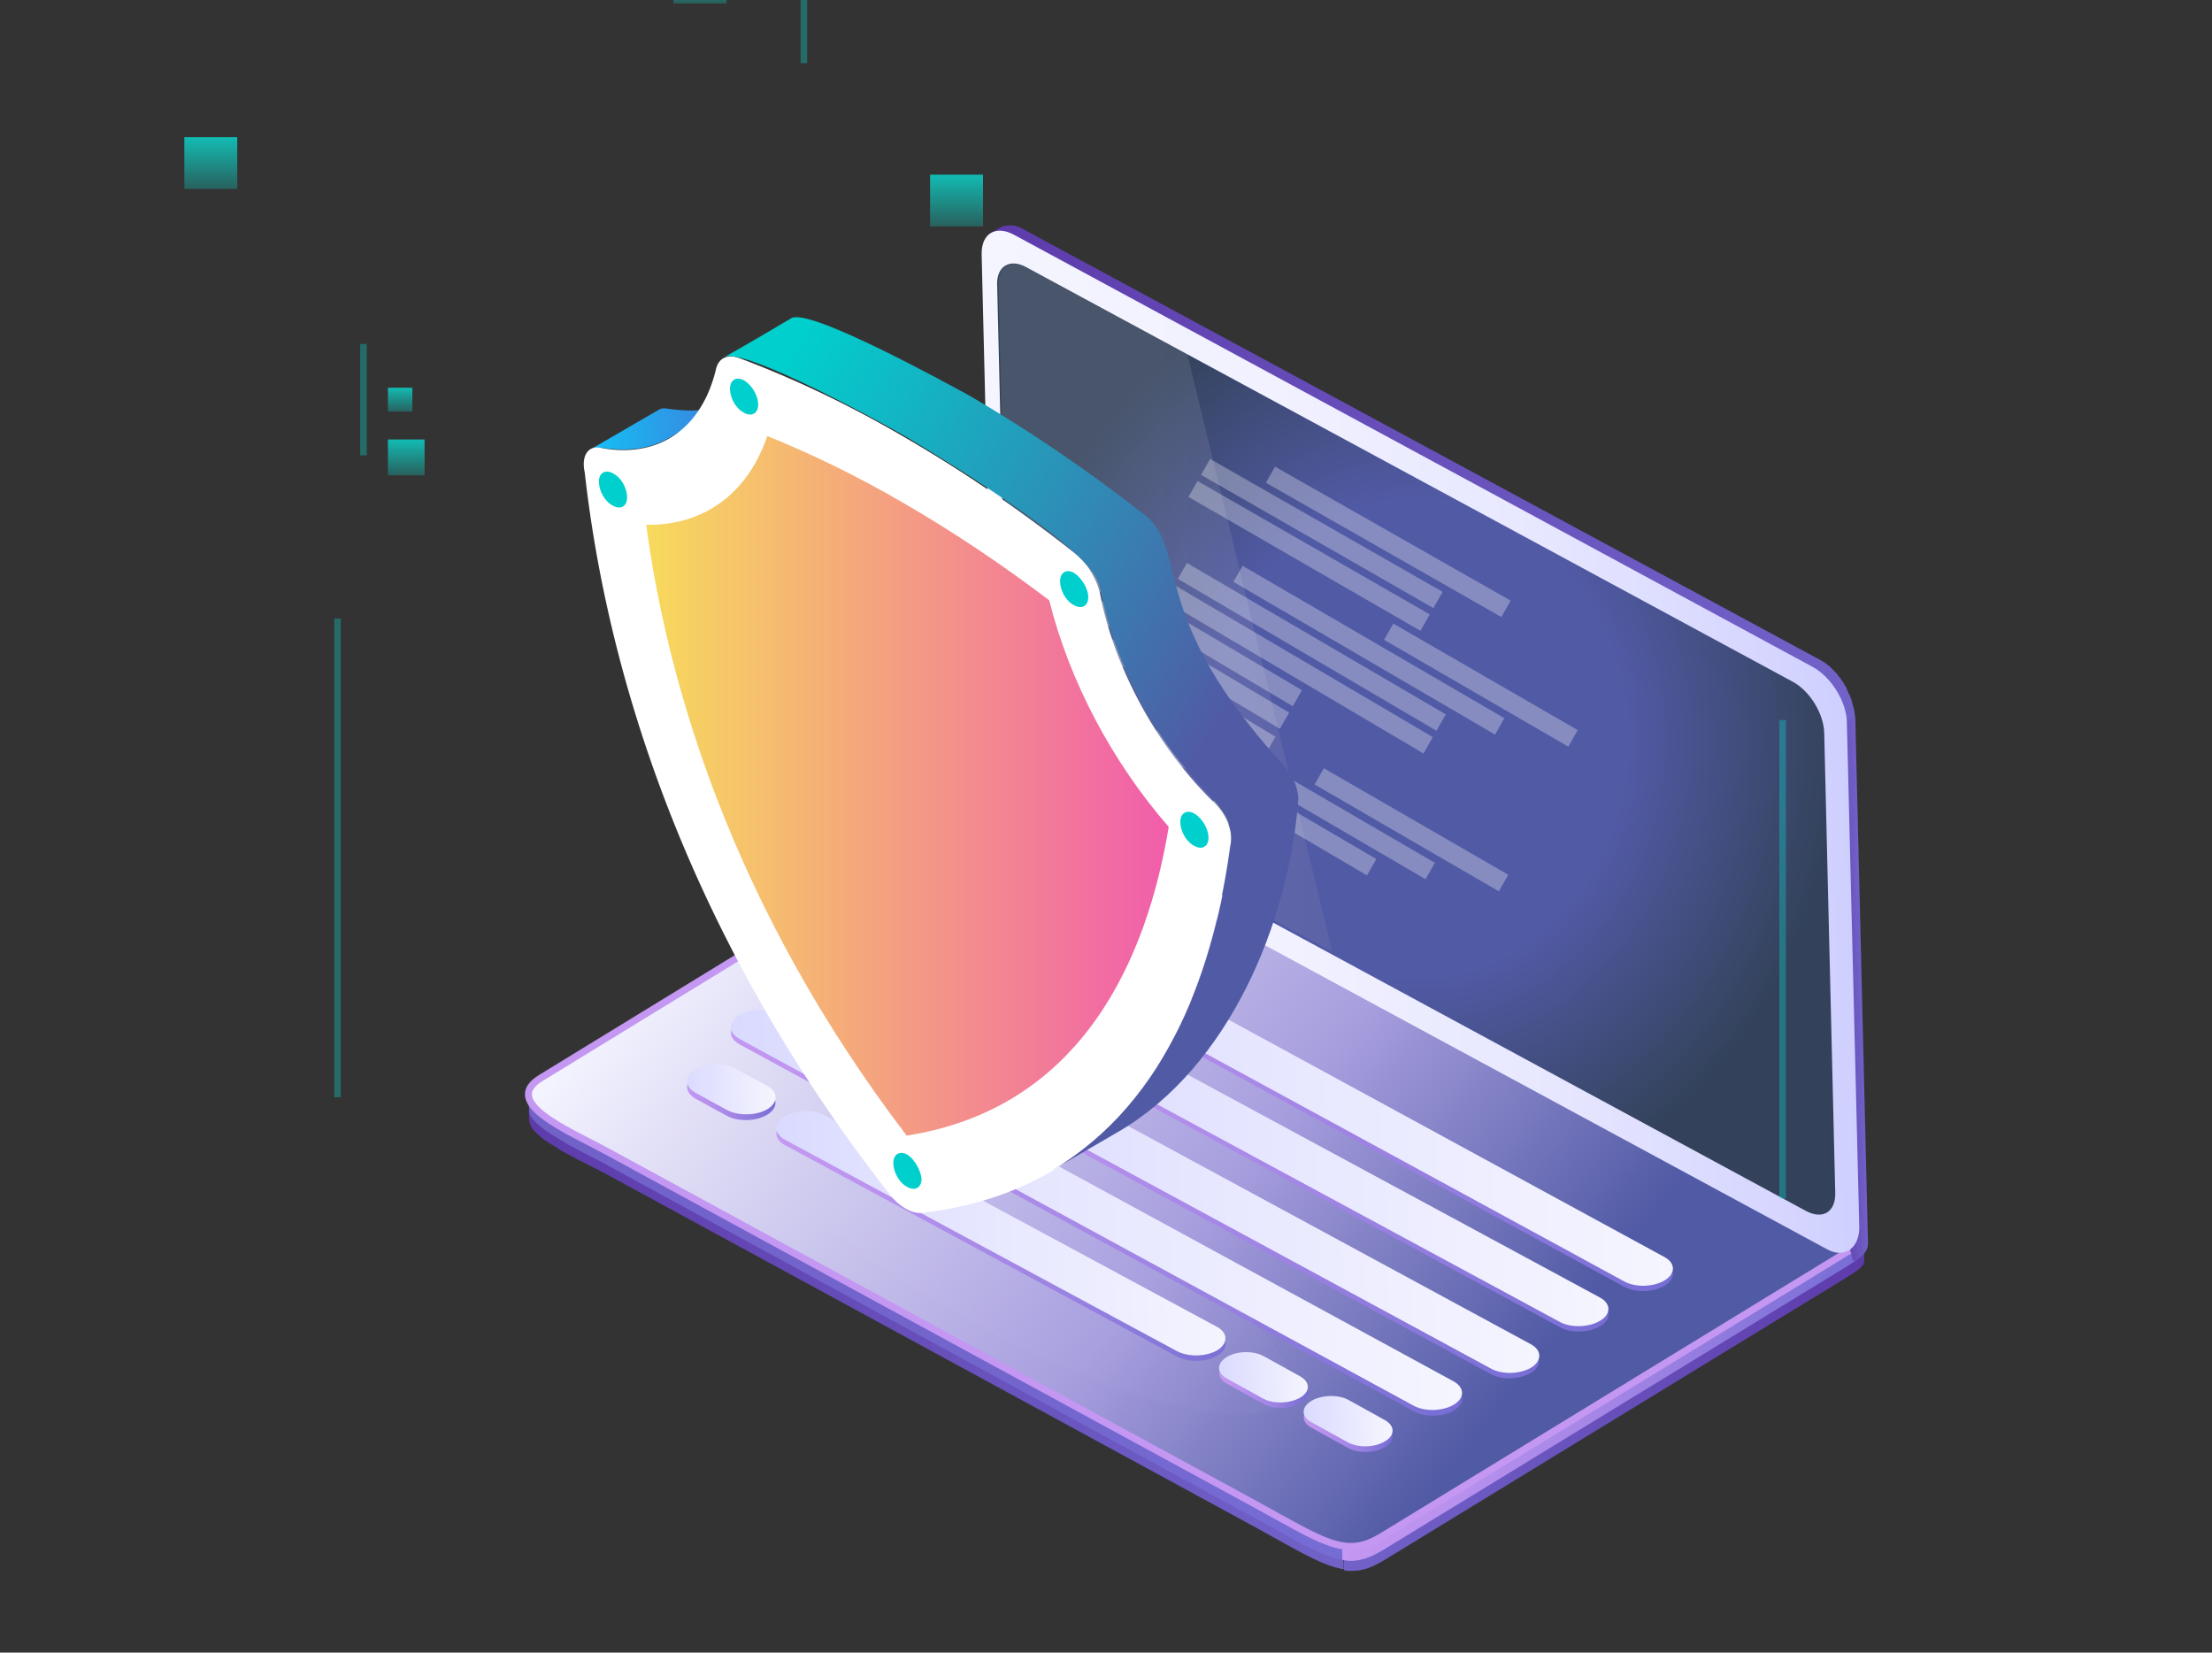 <svg width="336" height="251" fill="none" xmlns="http://www.w3.org/2000/svg"><rect width="100%" height="100%" fill="#333333" stroke="none"/><g clip-path="url(#clip0)"><path d="M81.486 166.262l.05.051.407.405s.051 0 .051.051c.204.203.458.355.713.558.05.051.05.051.101.051.255.203.56.406.814.608 0 0 .051 0 .051.051.306.203.611.406.967.609a9.6 9.6 0 00.967.558c.05.05.102.05.153.05.508.305 1.017.558 1.526.863h.05c.255.152.56.304.815.456.61.304 1.17.609 1.78.913l.612.304c.05.051.101.051.152.102.204.101.458.202.662.355.05 0 .101.05.101.05.204.102.458.254.662.355l98.049 53.355c5.852 3.195 9.464 5.376 12.365 6.238.458.152.966.253 1.373.304l.204 5.782c-.458-.051-.916-.203-1.374-.304-2.951-.863-6.564-3.043-12.364-6.239l-97.999-53.303a10.41 10.41 0 00-.763-.406 207.058 207.058 0 00-3.46-1.775c-.102-.051-.254-.101-.407-.203-.153-.051-.305-.152-.458-.253a2.367 2.367 0 00-.509-.254c-.102-.051-.152-.101-.254-.152-.204-.102-.407-.203-.61-.355-.052 0-.102-.051-.102-.051h-.051a8.808 8.808 0 01-.916-.558s-.051-.051-.102-.051c-.305-.202-.61-.405-.916-.557-.05 0-.05-.051-.102-.051-.254-.203-.56-.355-.814-.558-.05 0-.05-.051-.102-.051-.254-.152-.508-.405-.712-.558l-.05-.05s0-.051-.052-.051c-.152-.102-.254-.254-.407-.355l-.102-.102a87.318 87.318 0 01-.305-.304l-.05-.051s0-.05-.052-.05l-.101-.102c-.051-.05-.102-.101-.102-.152-.051-.051-.051-.101-.102-.152 0-.051-.05-.101-.05-.101v-.051a1.518 1.518 0 01-.204-.406v-.051c-.051-.101-.051-.152-.102-.253v-.102c0-.101 0-.152-.05-.202v-.153c-.204-3.905 1.017-3.803 1.118-3.702z" fill="url(#paint0_linear)"/><path d="M204.673 232.702c.152 0 .305 0 .509.05h.865c.152-.05.305-.05.407-.05.152-.051.305-.051.458-.102l.61-.152c.255-.051.56-.203.814-.304.56-.254 1.12-.507 1.679-.913l70.268-42.957c1.73-1.066 2.748-1.776 2.748-2.638l.153 5.782c.051.862-1.018 1.572-2.748 2.637l-70.268 42.958c-.611.355-1.17.659-1.73.913-.305.101-.56.202-.814.304-.204.051-.407.101-.56.152-.152.051-.305.051-.458.101-.152.051-.305.051-.458.051-.152 0-.254 0-.407.051h-.916c-.203 0-.457-.051-.661-.102l-.204-5.781c.306-.051.509-.051.713 0z" fill="url(#paint1_linear)"/><path d="M81.333 164.792l.051.051c.153.101.255.254.407.406l.051.05c.204.153.458.355.713.558.05 0 .05.051.101.051.255.203.56.406.814.558 0 0 .051 0 .051.051.306.203.61.405.967.608.305.203.662.406.967.558.05 0 .102.051.153.102.508.304 1.017.557 1.526.811 0 0 .05 0 .05.051.255.152.56.304.815.406.61.304 1.17.608 1.78.912l.611.305c.051.05.102.05.153.101.204.102.458.254.661.355.051 0 .102.051.102.051.204.101.458.253.662.355l98.049 53.354c5.852 3.195 9.464 5.376 12.365 6.238a7.52 7.52 0 001.373.305l.153 5.832a6.711 6.711 0 01-1.374-.304c-2.951-.862-6.564-3.094-12.364-6.238l-97.948-53.355c-.254-.152-.458-.253-.712-.405a199.752 199.752 0 00-3.46-1.775c-.102-.051-.255-.153-.356-.203-.153-.102-.306-.152-.458-.254a2.414 2.414 0 00-.51-.254c-.1-.05-.152-.101-.254-.152a3.777 3.777 0 01-.61-.355c-.051-.05-.102-.05-.102-.05l-.05-.051c-.306-.203-.611-.355-.917-.558 0 0-.05-.051-.101-.051a8.994 8.994 0 00-.916-.558c-.051-.05-.051-.05-.102-.05-.254-.203-.56-.355-.814-.558-.051 0-.051-.051-.102-.051-.254-.203-.458-.406-.712-.558 0 0-.051 0-.051-.051 0 0 0-.05-.051-.05-.153-.102-.254-.254-.407-.355 0-.051-.05-.051-.102-.102l-.305-.304-.051-.051c0-.05 0-.05-.05-.05-.052-.051-.052-.102-.103-.102-.05-.051-.05-.101-.101-.152-.051-.051-.051-.101-.102-.101 0-.051-.051-.051-.051-.102v-.051a1.512 1.512 0 01-.204-.405v-.051c-.05-.101-.05-.152-.101-.254v-.456c-.357-3.905.865-3.753.966-3.652z" fill="url(#paint2_linear)"/><path d="M204.52 231.18h1.323c.153 0 .305-.051.407-.051.153 0 .305-.051.458-.102.204-.05.407-.101.56-.152.254-.05.559-.203.865-.304a13.808 13.808 0 001.679-.913l70.268-42.957c1.73-1.065 2.747-1.775 2.747-2.638l.153 5.833c.051.862-1.018 1.572-2.748 2.637l-70.268 42.958c-.61.355-1.17.659-1.73.912-.305.102-.559.203-.814.305l-.61.152c-.153.051-.306.051-.458.101-.153.051-.305.051-.407.051-.153 0-.255.051-.407.051h-.458c-.153 0-.306 0-.509-.051-.204 0-.458-.051-.662-.101l-.152-5.833c.356.051.56.102.763.102z" fill="url(#paint3_linear)"/><path d="M82.148 163.726c-6.156 3.754 4.274 8.014 9.973 11.107l98.05 53.355c11.143 6.086 14.196 8.571 19.793 5.122l70.268-42.957c4.935-2.992 4.121-3.398-10.024-11.107l-97.999-53.405c-11.448-6.188-14.196-8.521-19.793-5.123l-70.268 43.008z" fill="url(#paint4_linear)" stroke="#C397F2" stroke-width="1.061" stroke-miterlimit="10"/><path d="M279.622 188.273l-1.882-77.089 4.07-2.486 1.934 80.083c.051 1.369-1.17 2.282-1.883 2.688-.814.507-.356-1.674-.967-1.319.916-.558-1.221-.355-1.272-1.877z" fill="url(#paint5_linear)"/><path d="M150.638 36.934c-.101-.05-.254-.05-.356-.102-.102 0-.152-.05-.254-.05-.051 0-.153-.051-.204-.051-.102 0-.152-.05-.254-.05-.051 0 .712-1.066.661-1.066-.101 0 1.73-1.065 1.73-1.065.102-.05.153-.101.255-.152h.152c.051-.05.102-.05.102-.05.051 0 .102-.051.153-.051h.152c.102-.051.204-.051.306-.051h.865c.051 0 .101 0 .203.05h.102c.051 0 .051 0 .102.051.101.051.203.051.356.102.051 0 .102.05.153.05l.05.051c.204.102.407.152.611.305l121.048 65.424c.153.102.305.203.509.305.051 0 .102.05.153.101.101.051.203.152.305.254.051.05.102.101.153.101.101.051.203.152.305.254l.153.152c.05.051.101.051.101.101l.102.102.305.304.102.101.102.102c.051.051.102.152.203.253.051.051.102.102.102.153.051.05.051.101.102.101.051.051.102.152.153.203.05.051.05.101.101.101.051.102.102.153.153.254.051.051.051.101.102.152 0 0 0 .051.051.051.101.152.203.253.254.406 0 0 0 .05.051.05v.051c.051.101.153.203.203.304.051.051.051.102.102.152 0 .051.051.102.051.153 0 .05.051.101.051.152.051.101.153.253.153.355 0 0 0 .051.05.051.051.152.102.304.204.456 0 .051.051.051.051.101 0 .051.051.102.051.153 0 .101.051.152.102.202.05.051.05.153.05.203 0 .051.051.102.051.152 0 .051.051.102.051.153.051.05.051.152.051.253 0 .102.051.152.051.254 0 .05 0 .05.051.101 0 .051 0 .102.051.203.051.101.051.254.101.406 0 .05 0 .05.051.101 0 .102 0 .152.051.254v.152c0 .203.051.355.051.558l-4.07 2.485c0-.203 0-.355-.051-.558v-.203c0-.101-.051-.203-.051-.355-.051-.152-.051-.253-.102-.406 0-.101-.051-.202-.051-.253 0-.102-.051-.152-.051-.254-.051-.101-.051-.253-.101-.355 0-.05-.051-.152-.051-.203-.051-.152-.102-.253-.153-.405 0-.051-.051-.102-.051-.152-.051-.203-.153-.356-.254-.558 0 0 0-.051-.051-.051-.051-.152-.153-.304-.255-.457-.05-.05-.05-.101-.05-.152-.102-.152-.153-.304-.255-.456-.051 0-.051-.051-.051-.102-.102-.152-.203-.355-.305-.507-.051-.05-.051-.101-.102-.152-.102-.101-.152-.253-.254-.355l-.153-.152c-.102-.102-.153-.203-.254-.254-.051-.101-.153-.152-.204-.253l-.203-.203-.357-.355c-.05-.102-.152-.152-.203-.203l-.153-.152c-.101-.102-.203-.152-.305-.254l-.153-.152a1.066 1.066 0 00-.305-.203c-.051-.05-.102-.05-.153-.101l-.458-.304-121.048-65.476-.61-.304c-.102 0-.153 0-.255-.051z" fill="url(#paint6_linear)"/><path d="M154.045 35.666c-2.799-1.521-4.987-.203-4.936 2.942l1.883 77.09c.051 3.144 2.391 6.897 5.19 8.419l121.353 65.627c2.799 1.522 4.987-.355 4.885-3.499l-1.883-76.532c-.051-3.145-2.391-6.898-5.19-8.419L154.045 35.666z" fill="url(#paint7_linear)"/><path d="M155.893 40.58l116.469 62.991c2.544 1.369 4.63 4.818 4.732 7.658l1.679 69.99c.051 2.89-1.933 4.057-4.477 2.688l-116.418-62.991c-2.544-1.369-4.631-4.818-4.732-7.658l-1.679-69.99c-.102-2.84 1.933-4.057 4.426-2.688z" fill="url(#paint8_radial)"/><path d="M199.173 213.632c1.527-.964 4.071-1.014 5.648-.152l5.496 3.043c1.577.862 1.628 2.333.101 3.246-1.526.963-4.07 1.014-5.648.152l-5.495-3.043c-1.628-.862-1.628-2.333-.102-3.246z" fill="url(#paint9_linear)"/><path d="M186.353 206.936c1.526-.963 4.07-1.014 5.648-.152l5.495 3.043c1.577.862 1.628 2.333.051 3.246-1.526.964-4.071 1.015-5.648.152l-5.495-3.043c-1.578-.811-1.578-2.282-.051-3.246z" fill="url(#paint10_linear)"/><path d="M122.086 149.475l12.11-7.405c1.374-.812 3.562-.862 4.987-.152l11.092 6.035c1.374.761 1.425 2.029.051 2.891l-12.11 7.405c-1.374.811-3.613.912-4.987.152l-11.092-6.036c-1.374-.76-1.424-2.079-.051-2.89z" fill="url(#paint11_linear)"/><path d="M144.274 136.136c1.679-1.014 4.427-1.116 6.157-.152l102.374 55.738c1.73.913 1.73 2.536.051 3.55-1.679 1.014-4.427 1.116-6.157.152l-102.323-55.738c-1.73-.913-1.781-2.536-.102-3.55z" fill="url(#paint12_linear)"/><path d="M112.269 155.055c1.679-1.015 4.427-1.116 6.157-.152L220.8 210.641c1.73.912 1.73 2.535.102 3.55-1.679 1.014-4.427 1.116-6.157.152L112.32 158.605c-1.679-.913-1.73-2.536-.051-3.55z" fill="url(#paint13_linear)"/><path d="M152.412 152.366c1.679-1.015 4.426-1.116 6.156-.153l84.465 45.646c1.729.913 1.78 2.536.05 3.55-1.679 1.014-4.426 1.116-6.156.152l-84.464-45.645c-1.73-.913-1.73-2.536-.051-3.55z" fill="url(#paint14_linear)"/><path d="M119.187 170.371c1.679-1.015 4.426-1.116 6.156-.152l59.532 32.103c1.73.964 1.73 2.536.051 3.551-1.679 1.014-4.427 1.115-6.157.152l-59.531-32.104c-1.73-.913-1.73-2.536-.051-3.55z" fill="url(#paint15_linear)"/><path d="M142.285 159.567c1.68-1.014 4.427-1.065 6.157-.152l84.006 45.544c1.73.913 1.781 2.535.102 3.55-1.679 1.014-4.427 1.116-6.157.152l-84.057-45.544c-1.679-.913-1.73-2.485-.051-3.55z" fill="url(#paint16_linear)"/><path d="M105.6 163.32c1.679-1.014 4.427-1.116 6.106-.152l4.783 2.586c1.73.913 1.73 2.536.051 3.55-1.68 1.015-4.427 1.116-6.157.153l-4.732-2.587c-1.679-.964-1.73-2.536-.051-3.55z" fill="url(#paint17_linear)"/><path d="M199.178 212.771c1.526-.913 4.07-1.015 5.648-.152l5.495 3.043c1.577.862 1.628 2.333.051 3.246-1.527.963-4.071 1.014-5.648.152l-5.495-3.043c-1.578-.812-1.628-2.283-.051-3.246z" fill="url(#paint18_linear)"/><path d="M186.306 206.126c1.527-.963 4.071-1.014 5.648-.152l5.495 3.043c1.578.862 1.628 2.333.051 3.246-1.526.913-4.07 1.014-5.648.152l-5.495-3.043c-1.577-.862-1.577-2.282-.051-3.246z" fill="url(#paint19_linear)"/><path d="M122.039 148.664l12.11-7.405c1.374-.811 3.562-.862 4.986-.152l11.042 6.035c1.374.761 1.425 2.08.051 2.891l-12.059 7.405c-1.323.811-3.613.913-4.987.152l-11.092-6.035c-1.374-.761-1.374-2.08-.051-2.891z" fill="url(#paint20_linear)"/><path d="M144.278 135.326c1.68-1.014 4.427-1.116 6.157-.152l102.375 55.738c1.73.913 1.73 2.536.05 3.55-1.679 1.014-4.426 1.116-6.156.152l-102.375-55.738c-1.73-.963-1.73-2.536-.051-3.55z" fill="url(#paint21_linear)"/><path d="M112.221 154.191c1.679-1.014 4.427-1.115 6.157-.152l102.374 55.738c1.73.913 1.781 2.536.102 3.55-1.679 1.015-4.427 1.116-6.157.153l-102.374-55.688c-1.73-.963-1.781-2.535-.102-3.601z" fill="url(#paint22_linear)"/><path d="M152.372 151.556c1.679-1.065 4.427-1.116 6.157-.152l84.464 45.645c1.73.913 1.78 2.536.051 3.55-1.68 1.015-4.427 1.116-6.157.152l-84.464-45.645c-1.679-.913-1.73-2.536-.051-3.55z" fill="url(#paint23_linear)"/><path d="M119.145 169.559c1.679-1.014 4.426-1.116 6.156-.152l59.532 32.104c1.73.913 1.73 2.536.102 3.55-1.679 1.014-4.427 1.065-6.157.152l-59.532-32.104c-1.73-.963-1.78-2.536-.101-3.55z" fill="url(#paint24_linear)"/><path d="M142.292 158.757c1.679-1.014 4.427-1.116 6.157-.152l84.057 45.544c1.73.913 1.73 2.536.102 3.55-1.679 1.014-4.427 1.116-6.157.152l-84.057-45.544c-1.73-.913-1.781-2.536-.102-3.55z" fill="url(#paint25_linear)"/><path d="M105.607 162.459c1.679-1.014 4.426-1.115 6.105-.152l4.783 2.587c1.73.913 1.73 2.536.102 3.55-1.679 1.014-4.427 1.065-6.157.152l-4.732-2.587c-1.73-.912-1.781-2.535-.101-3.55z" fill="url(#paint26_linear)"/><path opacity=".1" d="M156.078 40.636l24.149 12.618 22.134 91.24-44.349-23.573c-2.544-1.369-4.63-4.767-4.681-7.658l-1.679-69.99c-.102-2.84 1.882-4.006 4.426-2.637z" fill="url(#paint27_linear)"/><g opacity=".7"><g opacity=".8"><path opacity=".048" d="M138.725 171.081c8.701 2.739 18.725 7.202 28.29 12.629 9.515 5.426 17.656 11.259 22.897 16.483 6.055 6.035 7.734 10.802 4.631 13.135-3.104 2.384-10.686 1.978-20.862-1.217a119.357 119.357 0 01-10.126-3.702c-5.953-2.485-12.16-5.528-18.164-8.926-9.566-5.427-17.707-11.31-22.948-16.484-6.106-6.035-7.734-10.752-4.681-13.135 3.002-2.384 10.634-2.029 20.963 1.217z" fill="#F7F6FB"/></g></g><g opacity=".5"><path opacity=".6" d="M187.354 88.373l39.738 23.195 1.42-2.489-39.766-23.145-1.392 2.44zm-10.555 21.968l39.739 23.194 1.42-2.489-39.767-23.145-1.392 2.44zm2.112-22.427l39.284 23.075 1.42-2.489-39.326-23-1.378 2.414zm-10.554 21.968l39.284 23.074 1.421-2.488-39.327-23.001-1.378 2.415zm8.641-18.616l39.228 23.173 1.42-2.489-39.27-23.1-1.378 2.416zm-18.802-6.66l38.176 22.66 1.392-2.439-38.204-22.611-1.364 2.39zm-1.884 3.302l38.105 22.783 1.407-2.464-38.148-22.71-1.364 2.39zm-2.013 3.564l38.063 22.858 1.392-2.44-38.091-22.808-1.364 2.39zm55.938 5.703l27.986 16.229 1.434-2.513-28.014-16.18-1.406 2.464zm-10.553 21.968l27.986 16.229 1.434-2.514-28.014-16.179-1.406 2.464zm-7.398-45.827l35.766 20.4 1.42-2.488-35.794-20.351-1.392 2.44zm-9.852-1.199l35.298 20.24 1.406-2.463-35.326-20.191-1.378 2.414zm-1.913 3.351l35.241 20.339 1.42-2.489-35.283-20.265-1.378 2.415z" fill="#fff"/></g><path opacity=".3" d="M51.27 166.645v-72.7m3.942-41.716v16.936" stroke="#06EDE1"/><path fill="url(#paint28_linear)" d="M28 20.834h8.04v7.863H28z"/><path fill="url(#paint29_linear)" d="M58.925 66.748h5.566v5.444h-5.566z"/><path fill="url(#paint30_linear)" d="M58.925 58.886h3.711v3.629h-3.711z"/><path opacity=".3" d="M270.777 182.052v-72.699M122.105-27.908v37.5m0 56.248v16.936" stroke="#06EDE1"/><path transform="matrix(-1 0 0 1 110.354 -7.343)" fill="url(#paint31_linear)" d="M0 0h8.04v7.863H0z"/><path transform="matrix(-1 0 0 1 149.317 26.528)" fill="url(#paint32_linear)" d="M0 0h8.04v7.863H0z"/><path transform="matrix(-1 0 0 1 118.393 80.36)" fill="url(#paint33_linear)" d="M0 0h5.566v5.444H0z"/><path transform="matrix(-1 0 0 1 118.393 72.499)" fill="url(#paint34_linear)" d="M0 0h3.711v3.629H0z"/><path d="M101.311 62.065a1.75 1.75 0 00-1.386.252L89.72 68.241c.378-.252.756-.252 1.385-.252 3.654.504 7.055.504 10.583-1.513l10.204-5.923c-3.402 2.016-6.803 2.016-10.582 1.512z" fill="url(#paint35_linear)"/><path d="M153.202 167.053l10.204-5.924c15.243-8.823 21.668-26.09 24.313-41.467l-10.204 5.924c-2.645 15.503-9.07 32.644-24.313 41.467z" fill="#9AA9AD"/><path d="M91.734 68.114C100.3 69.5 106.6 64.963 108.741 56.14c.378-1.764 1.763-2.395 3.527-1.764 8.062 3.024 16.377 6.932 24.817 11.847a218.224 218.224 0 0126.455 18.023c1.637 1.387 3.023 3.656 3.527 5.798 2.142 11.218 8.44 22.939 16.881 31.384l.63.63c1.637 1.638 2.645 4.033 2.393 5.924l-.126.63c-3.149 23.317-13.731 51.801-46.737 55.582-.755.126-1.637-.126-2.519-.63-.882-.504-1.764-1.26-2.52-2.268-32.753-41.845-43.209-82.555-46.232-109.401l-.126-.756c-.252-2.143.756-3.403 2.393-3.151l.63.126z" fill="#fff"/><path d="M113.025 57.78c-1.133-.631-2.141-.127-2.141 1.26 0 1.386.882 3.025 2.141 3.655 1.134.63 2.142.126 2.142-1.26 0-1.261-.882-2.9-2.142-3.656z" fill="#00D0CD"/><path d="M197.172 121.932c.252-2.017-.882-4.411-2.394-5.924-20.66-22.56-14.109-32.391-20.912-37.811-8.692-6.806-17.636-12.856-26.454-18.024-3.024-1.638-24.44-13.486-27.211-11.847-3.401 2.017-6.803 4.033-10.204 5.924 2.897-1.639 24.187 10.083 27.211 11.847 4.283 2.521 26.832 16.133 29.352 21.805.126.126.126.252.252.504.756 2.017 1.007 6.302 4.409 13.864 8.188 18.402 16.754 18.906 15.747 26.09-2.394 17.897-9.197 38.82-27.211 49.407l10.204-5.924c16.755-9.831 25.699-31.635 27.211-49.911z" fill="url(#paint36_linear)"/><path d="M181.429 123.569c-1.134-.63-2.141-.126-2.141 1.261 0 1.386.881 3.025 2.141 3.655 1.134.63 2.142.126 2.142-1.261 0-1.26-.882-2.898-2.142-3.655zm-18.262-36.551c-1.134-.63-2.142-.126-2.142 1.26 0 1.387.882 3.025 2.142 3.655 1.133.63 2.141.126 2.141-1.26 0-1.26-1.008-2.899-2.141-3.655zM93.116 71.896c-1.134-.63-2.141-.126-2.141 1.26 0 1.387.882 3.025 2.141 3.655 1.134.63 2.142.126 2.142-1.26 0-1.386-.882-3.025-2.142-3.655zm44.721 103.477c-1.133-.63-2.141-.126-2.141 1.261 0 1.386.882 3.025 2.141 3.655 1.134.63 2.142.126 2.142-1.261-.126-1.26-1.008-2.899-2.142-3.655z" fill="#00D0CD"/><path d="M137.717 172.475c26.706-4.16 36.532-26.972 39.808-46.886-8.567-9.831-15.117-22.183-18.141-34.409-7.306-5.545-14.865-10.587-22.297-14.872-6.929-4.033-13.983-7.436-20.534-10.083-3.023 8.823-9.7 13.612-18.392 13.486 3.149 23.695 12.849 57.725 39.556 92.764z" fill="url(#paint37_linear)"/></g><defs><linearGradient id="paint0_linear" x1="203.169" y1="200.728" x2="81.398" y2="204.026" gradientUnits="userSpaceOnUse"><stop stop-color="#7162C8"/><stop offset=".63" stop-color="#654BB7"/><stop offset="1" stop-color="#5D3BAB"/></linearGradient><linearGradient id="paint1_linear" x1="203.483" y1="213.098" x2="283.748" y2="210.924" gradientUnits="userSpaceOnUse"><stop stop-color="#7162C8"/><stop offset=".63" stop-color="#654BB7"/><stop offset="1" stop-color="#5D3BAB"/></linearGradient><linearGradient id="paint2_linear" x1="203.019" y1="199.235" x2="81.249" y2="202.533" gradientUnits="userSpaceOnUse"><stop stop-color="#766DD4"/><stop offset=".426" stop-color="#7265CC"/><stop offset="1" stop-color="#7162C8"/></linearGradient><linearGradient id="paint3_linear" x1="283.598" y1="209.476" x2="203.343" y2="211.65" gradientUnits="userSpaceOnUse"><stop stop-color="#766DD4"/><stop offset=".417" stop-color="#9D82E3"/><stop offset=".786" stop-color="#B991EE"/><stop offset="1" stop-color="#C397F2"/></linearGradient><linearGradient id="paint4_linear" x1="249.074" y1="230.692" x2="114.065" y2="123.112" gradientUnits="userSpaceOnUse"><stop stop-color="#515AA5"/><stop offset=".157" stop-color="#515AA5"/><stop offset=".468" stop-color="#A79EDE"/><stop offset=".898" stop-color="#E5E3F8"/><stop offset="1" stop-color="#F5F5FF"/></linearGradient><linearGradient id="paint5_linear" x1="282.924" y1="150.087" x2="278.588" y2="150.204" gradientUnits="userSpaceOnUse"><stop stop-color="#7162C8"/><stop offset=".63" stop-color="#654BB7"/><stop offset="1" stop-color="#5D3BAB"/></linearGradient><linearGradient id="paint6_linear" x1="280.784" y1="70.957" x2="150.633" y2="74.481" gradientUnits="userSpaceOnUse"><stop stop-color="#7162C8"/><stop offset=".63" stop-color="#654BB7"/><stop offset="1" stop-color="#5D3BAB"/></linearGradient><linearGradient id="paint7_linear" x1="280.635" y1="110.971" x2="150.987" y2="114.482" gradientUnits="userSpaceOnUse"><stop stop-color="#CFCFFF"/><stop offset=".068" stop-color="#D4D4FF"/><stop offset=".356" stop-color="#E7E7FF"/><stop offset=".66" stop-color="#F1F1FF"/><stop offset="1" stop-color="#F5F5FF"/></linearGradient><linearGradient id="paint9_linear" x1="211.48" y1="216.508" x2="198.086" y2="216.871" gradientUnits="userSpaceOnUse"><stop stop-color="#766DD4"/><stop offset=".417" stop-color="#9D82E3"/><stop offset=".786" stop-color="#B991EE"/><stop offset="1" stop-color="#C397F2"/></linearGradient><linearGradient id="paint10_linear" x1="198.645" y1="209.853" x2="185.245" y2="210.216" gradientUnits="userSpaceOnUse"><stop stop-color="#766DD4"/><stop offset=".417" stop-color="#9D82E3"/><stop offset=".786" stop-color="#B991EE"/><stop offset="1" stop-color="#C397F2"/></linearGradient><linearGradient id="paint11_linear" x1="151.295" y1="149.77" x2="121.066" y2="150.589" gradientUnits="userSpaceOnUse"><stop stop-color="#766DD4"/><stop offset=".417" stop-color="#9D82E3"/><stop offset=".786" stop-color="#B991EE"/><stop offset="1" stop-color="#C397F2"/></linearGradient><linearGradient id="paint12_linear" x1="253.345" y1="164.248" x2="143.829" y2="167.213" gradientUnits="userSpaceOnUse"><stop stop-color="#766DD4"/><stop offset=".417" stop-color="#9D82E3"/><stop offset=".786" stop-color="#B991EE"/><stop offset="1" stop-color="#C397F2"/></linearGradient><linearGradient id="paint13_linear" x1="221.324" y1="183.156" x2="111.811" y2="186.122" gradientUnits="userSpaceOnUse"><stop stop-color="#766DD4"/><stop offset=".417" stop-color="#9D82E3"/><stop offset=".786" stop-color="#B991EE"/><stop offset="1" stop-color="#C397F2"/></linearGradient><linearGradient id="paint14_linear" x1="243.693" y1="175.691" x2="151.805" y2="178.179" gradientUnits="userSpaceOnUse"><stop stop-color="#766DD4"/><stop offset=".417" stop-color="#9D82E3"/><stop offset=".786" stop-color="#B991EE"/><stop offset="1" stop-color="#C397F2"/></linearGradient><linearGradient id="paint15_linear" x1="185.696" y1="187.233" x2="118.383" y2="189.056" gradientUnits="userSpaceOnUse"><stop stop-color="#766DD4"/><stop offset=".417" stop-color="#9D82E3"/><stop offset=".786" stop-color="#B991EE"/><stop offset="1" stop-color="#C397F2"/></linearGradient><linearGradient id="paint16_linear" x1="233.173" y1="182.842" x2="141.715" y2="185.319" gradientUnits="userSpaceOnUse"><stop stop-color="#766DD4"/><stop offset=".417" stop-color="#9D82E3"/><stop offset=".786" stop-color="#B991EE"/><stop offset="1" stop-color="#C397F2"/></linearGradient><linearGradient id="paint17_linear" x1="117.759" y1="166.104" x2="104.414" y2="166.466" gradientUnits="userSpaceOnUse"><stop stop-color="#766DD4"/><stop offset=".417" stop-color="#9D82E3"/><stop offset=".786" stop-color="#B991EE"/><stop offset="1" stop-color="#C397F2"/></linearGradient><linearGradient id="paint18_linear" x1="211.466" y1="215.686" x2="198.069" y2="216.048" gradientUnits="userSpaceOnUse"><stop stop-color="#F5F5FF"/><stop offset=".874" stop-color="#DEDEFF"/><stop offset="1" stop-color="#DADAFF"/></linearGradient><linearGradient id="paint19_linear" x1="198.624" y1="209.026" x2="185.226" y2="209.389" gradientUnits="userSpaceOnUse"><stop stop-color="#F5F5FF"/><stop offset=".874" stop-color="#DEDEFF"/><stop offset="1" stop-color="#DADAFF"/></linearGradient><linearGradient id="paint20_linear" x1="151.276" y1="148.942" x2="121.049" y2="149.761" gradientUnits="userSpaceOnUse"><stop stop-color="#F5F5FF"/><stop offset=".874" stop-color="#DEDEFF"/><stop offset="1" stop-color="#DADAFF"/></linearGradient><linearGradient id="paint21_linear" x1="253.327" y1="163.422" x2="143.814" y2="166.387" gradientUnits="userSpaceOnUse"><stop stop-color="#F5F5FF"/><stop offset=".874" stop-color="#DEDEFF"/><stop offset="1" stop-color="#DADAFF"/></linearGradient><linearGradient id="paint22_linear" x1="221.305" y1="182.325" x2="111.79" y2="185.291" gradientUnits="userSpaceOnUse"><stop stop-color="#F5F5FF"/><stop offset=".874" stop-color="#DEDEFF"/><stop offset="1" stop-color="#DADAFF"/></linearGradient><linearGradient id="paint23_linear" x1="243.681" y1="174.863" x2="151.794" y2="177.351" gradientUnits="userSpaceOnUse"><stop stop-color="#F5F5FF"/><stop offset=".874" stop-color="#DEDEFF"/><stop offset="1" stop-color="#DADAFF"/></linearGradient><linearGradient id="paint24_linear" x1="185.678" y1="186.404" x2="118.367" y2="188.227" gradientUnits="userSpaceOnUse"><stop stop-color="#F5F5FF"/><stop offset=".874" stop-color="#DEDEFF"/><stop offset="1" stop-color="#DADAFF"/></linearGradient><linearGradient id="paint25_linear" x1="233.156" y1="182.016" x2="141.697" y2="184.492" gradientUnits="userSpaceOnUse"><stop stop-color="#F5F5FF"/><stop offset=".874" stop-color="#DEDEFF"/><stop offset="1" stop-color="#DADAFF"/></linearGradient><linearGradient id="paint26_linear" x1="117.746" y1="165.279" x2="104.398" y2="165.64" gradientUnits="userSpaceOnUse"><stop stop-color="#F5F5FF"/><stop offset=".874" stop-color="#DEDEFF"/><stop offset="1" stop-color="#DADAFF"/></linearGradient><linearGradient id="paint27_linear" x1="151.659" y1="92.289" x2="202.335" y2="92.289" gradientUnits="userSpaceOnUse"><stop offset=".5" stop-color="#fff"/><stop offset="1" stop-color="#B7B6B6"/></linearGradient><linearGradient id="paint28_linear" x1="32.33" y1="16.6" x2="32.33" y2="32.628" gradientUnits="userSpaceOnUse"><stop stop-color="#06EDE1"/><stop offset="1" stop-color="#06EDE1" stop-opacity="0"/></linearGradient><linearGradient id="paint29_linear" x1="61.923" y1="63.817" x2="61.923" y2="74.914" gradientUnits="userSpaceOnUse"><stop stop-color="#06EDE1"/><stop offset="1" stop-color="#06EDE1" stop-opacity="0"/></linearGradient><linearGradient id="paint30_linear" x1="60.923" y1="56.932" x2="60.923" y2="64.33" gradientUnits="userSpaceOnUse"><stop stop-color="#06EDE1"/><stop offset="1" stop-color="#06EDE1" stop-opacity="0"/></linearGradient><linearGradient id="paint31_linear" x1="4.329" y1="-4.234" x2="4.329" y2="11.794" gradientUnits="userSpaceOnUse"><stop stop-color="#06EDE1"/><stop offset="1" stop-color="#06EDE1" stop-opacity="0"/></linearGradient><linearGradient id="paint32_linear" x1="4.329" y1="-4.234" x2="4.329" y2="11.794" gradientUnits="userSpaceOnUse"><stop stop-color="#06EDE1"/><stop offset="1" stop-color="#06EDE1" stop-opacity="0"/></linearGradient><linearGradient id="paint33_linear" x1="2.997" y1="-2.931" x2="2.997" y2="8.165" gradientUnits="userSpaceOnUse"><stop stop-color="#06EDE1"/><stop offset="1" stop-color="#06EDE1" stop-opacity="0"/></linearGradient><linearGradient id="paint34_linear" x1="1.998" y1="-1.954" x2="1.998" y2="5.444" gradientUnits="userSpaceOnUse"><stop stop-color="#06EDE1"/><stop offset="1" stop-color="#06EDE1" stop-opacity="0"/></linearGradient><linearGradient id="paint35_linear" x1="81.175" y1="64.394" x2="124.804" y2="64.394" gradientUnits="userSpaceOnUse"><stop stop-color="#03D9FE"/><stop offset="1" stop-color="#5A54CE"/></linearGradient><linearGradient id="paint36_linear" x1="99.796" y1="87.632" x2="173.424" y2="130.639" gradientUnits="userSpaceOnUse"><stop stop-color="#00D0CD"/><stop offset="1" stop-color="#515AA5"/></linearGradient><linearGradient id="paint37_linear" x1="98.1" y1="119.32" x2="177.542" y2="119.32" gradientUnits="userSpaceOnUse"><stop stop-color="#F7DA5C"/><stop offset="1" stop-color="#F15DAB"/></linearGradient><radialGradient id="paint8_radial" cx="0" cy="0" r="1" gradientUnits="userSpaceOnUse" gradientTransform="scale(63.656 72.231) rotate(90 .913 2.467)"><stop stop-color="#515AA5"/><stop offset=".5" stop-color="#515AA5"/><stop offset="1" stop-color="#33425A"/></radialGradient><clipPath id="clip0"><path fill="#fff" d="M0 0h336v251H0z"/></clipPath></defs></svg>
